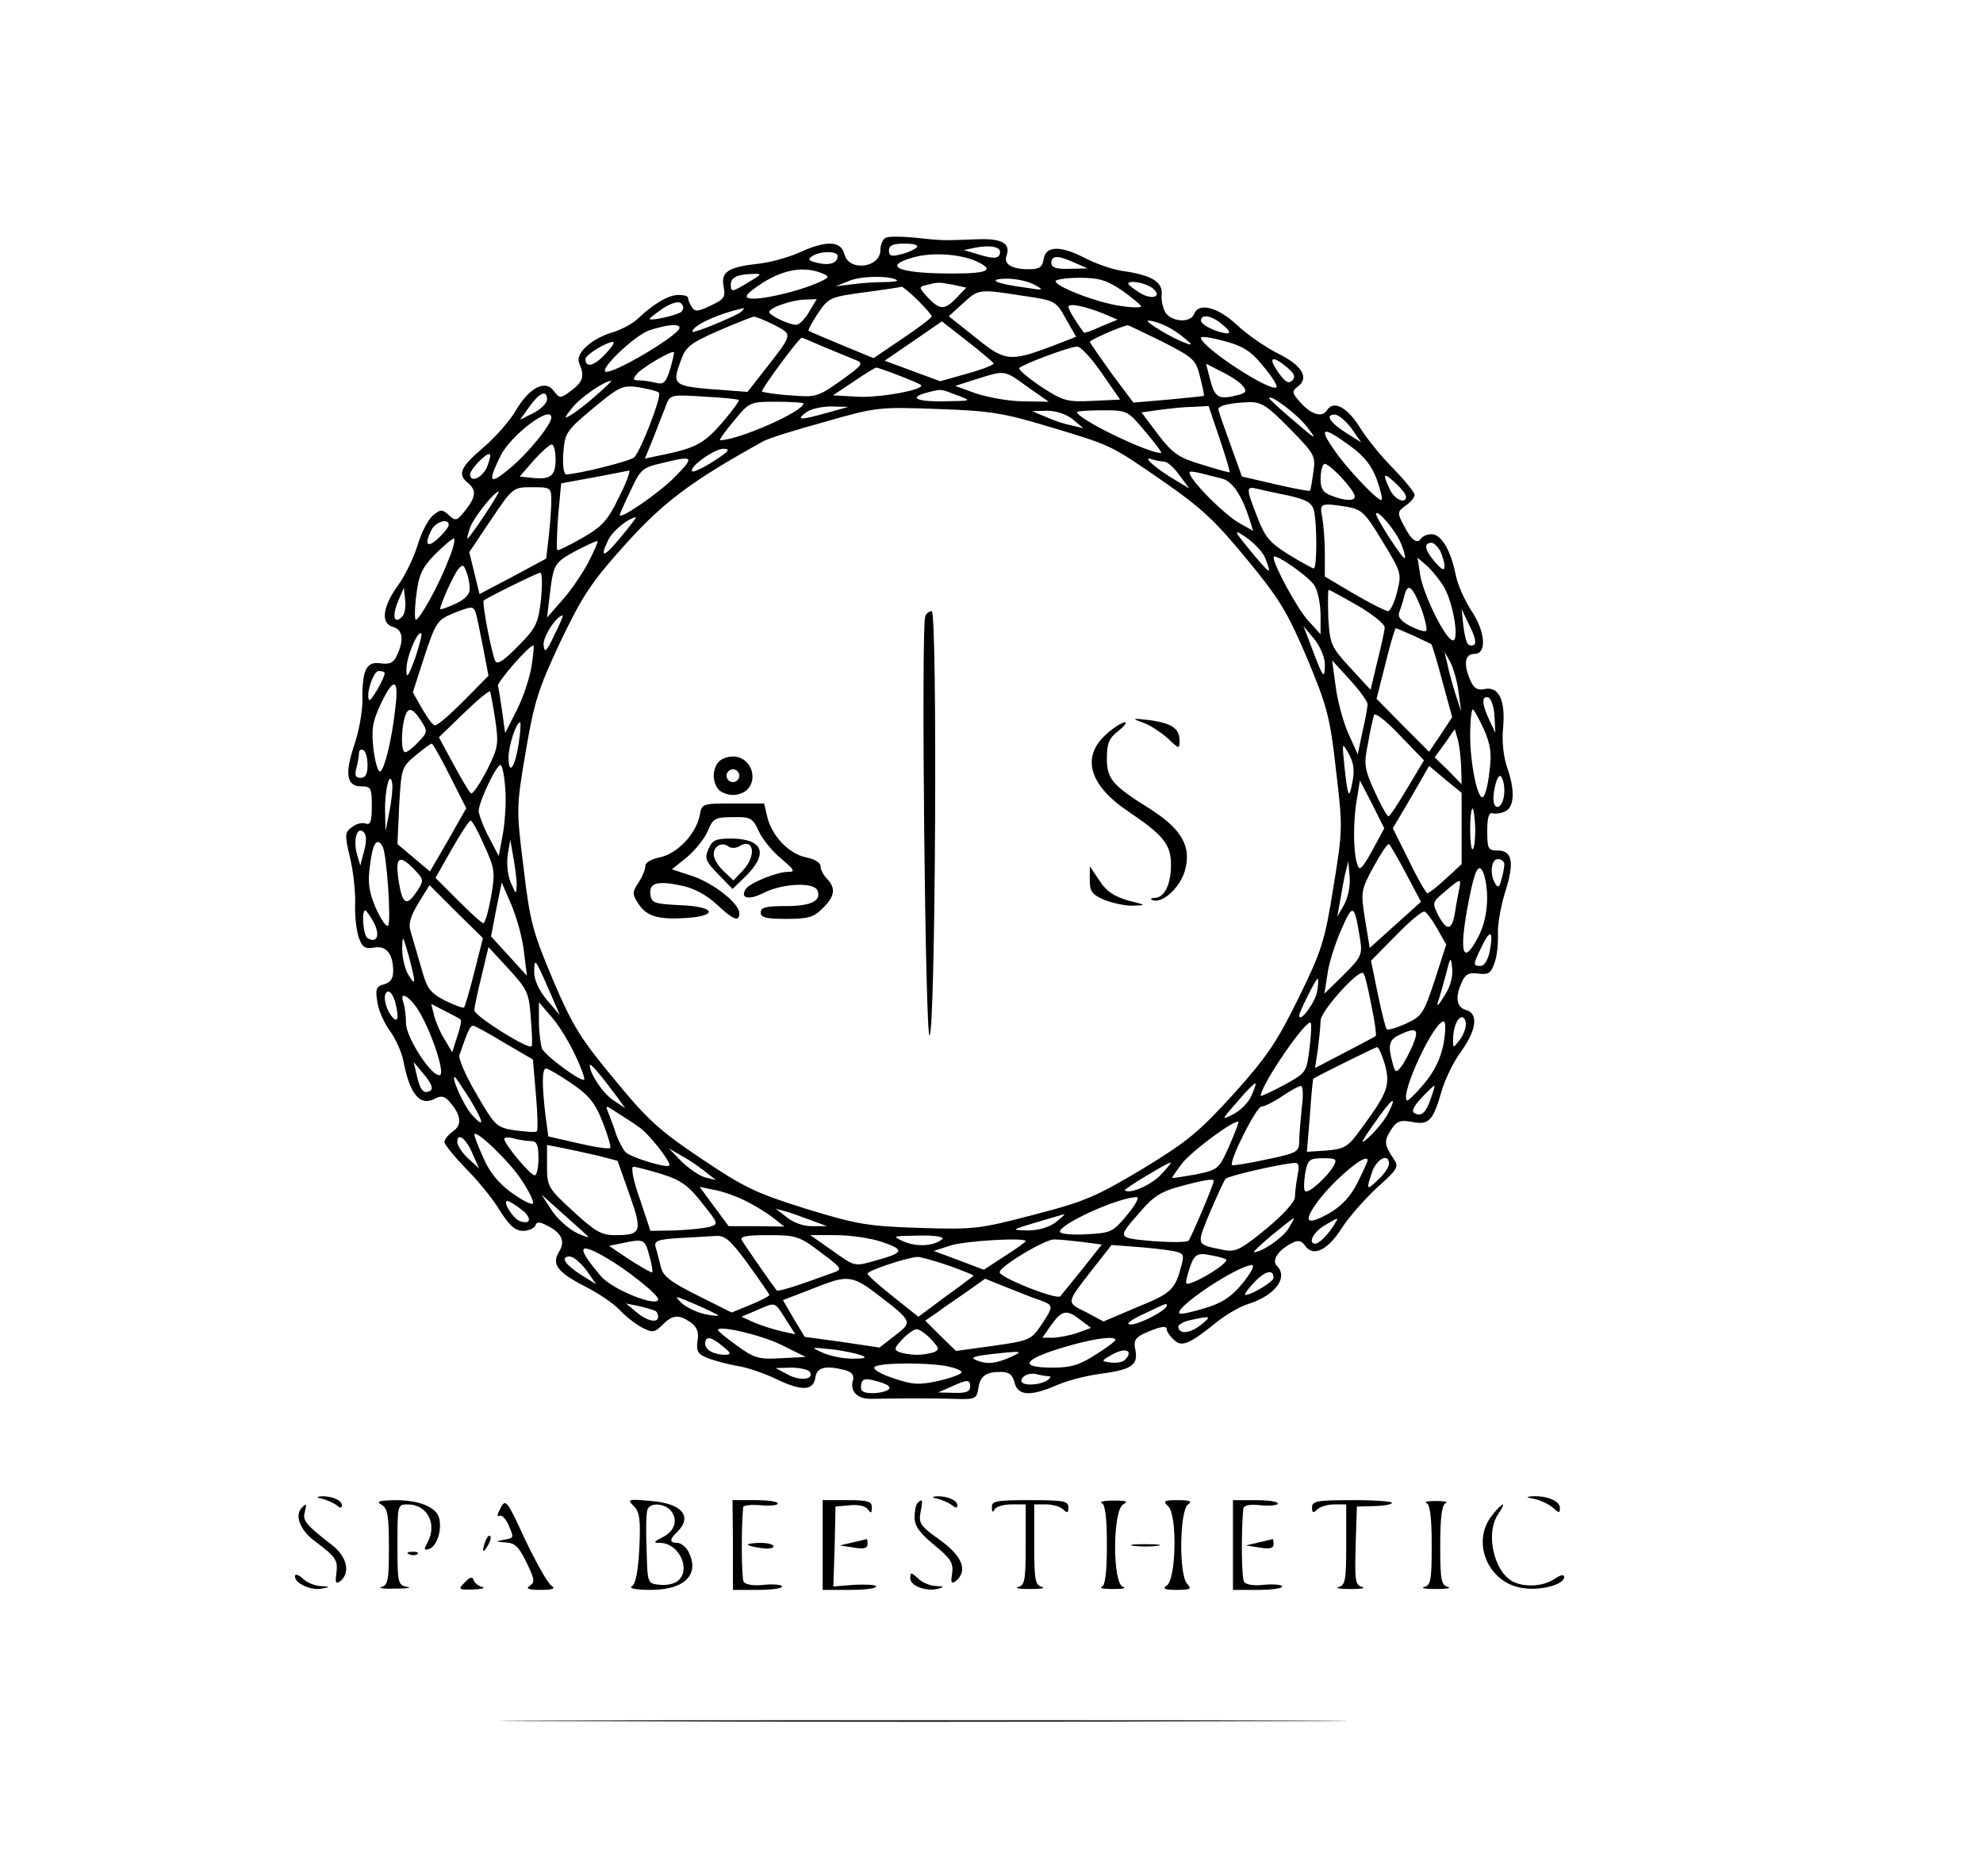 <?xml version="1.0" standalone="no"?>
<!DOCTYPE svg PUBLIC "-//W3C//DTD SVG 20010904//EN"
 "http://www.w3.org/TR/2001/REC-SVG-20010904/DTD/svg10.dtd">
<svg version="1.0" xmlns="http://www.w3.org/2000/svg"
 width="464pt" height="439pt" viewBox="0 0 464 439"
 preserveAspectRatio="xMidYMid meet">

<g transform="translate(0,439) scale(0.1,-0.1)"
fill="#000000" stroke="none">
<path d="M2073 3834 c-7 -3 -13 -16 -13 -29 0 -42 -74 -51 -84 -10 -8 32 -43
33 -106 4 -25 -11 -67 -23 -95 -26 -72 -8 -88 -19 -82 -53 5 -25 2 -30 -30
-45 -29 -14 -37 -15 -44 -4 -5 8 -9 17 -9 22 0 4 -10 7 -22 7 -24 0 -59 -21
-96 -56 -13 -12 -39 -26 -60 -32 -49 -15 -86 -49 -77 -71 13 -31 10 -43 -17
-64 -27 -20 -28 -20 -42 -2 -20 28 -58 8 -90 -47 -14 -24 -48 -62 -76 -86 -53
-45 -60 -62 -35 -82 20 -17 19 -32 -6 -64 -20 -25 -23 -26 -39 -11 -16 14 -19
14 -38 -2 -11 -10 -27 -41 -35 -69 -9 -29 -29 -71 -46 -94 -36 -50 -41 -89
-11 -97 22 -6 26 -30 9 -66 -8 -18 -17 -22 -39 -19 -33 5 -43 -16 -42 -88 0
-25 -8 -71 -19 -103 -23 -69 -18 -97 17 -97 22 0 24 -4 24 -46 0 -35 -3 -45
-14 -41 -8 3 -22 0 -32 -8 -17 -12 -18 -17 -5 -72 8 -32 13 -81 12 -109 -1
-28 3 -63 9 -79 8 -22 15 -26 36 -22 28 5 44 -15 44 -56 0 -17 -7 -26 -21 -30
-19 -5 -21 -11 -16 -42 3 -20 17 -51 30 -68 13 -18 27 -49 31 -70 15 -78 39
-107 75 -87 14 7 22 5 33 -8 27 -31 30 -54 8 -69 -11 -8 -20 -19 -20 -25 0 -6
23 -34 50 -62 28 -28 64 -72 80 -99 22 -35 36 -47 54 -47 13 0 26 6 29 13 3 9
9 9 30 -2 32 -17 40 -36 25 -60 -18 -29 -3 -48 59 -80 32 -16 69 -41 83 -56
14 -15 37 -33 52 -41 25 -13 30 -12 48 6 24 24 38 25 66 6 15 -11 20 -23 16
-44 -3 -24 1 -31 25 -40 15 -6 46 -14 68 -18 22 -3 63 -17 92 -31 60 -29 87
-27 91 5 4 23 24 28 70 16 15 -4 21 -12 18 -23 -8 -25 9 -44 40 -44 16 0 54 1
84 1 30 0 80 0 110 -1 52 -2 55 0 59 23 4 30 17 40 52 40 20 0 28 -6 33 -25 8
-31 36 -33 99 -6 25 11 69 22 98 26 76 10 92 20 86 55 -5 21 -1 29 16 38 37
17 57 22 57 12 0 -5 7 -16 16 -24 18 -19 36 -12 99 39 22 18 56 38 76 44 63
20 94 62 67 89 -13 13 2 36 34 53 15 8 23 7 32 -6 19 -27 53 -10 86 42 16 25
53 67 82 94 47 42 52 49 40 66 -23 34 -24 43 -8 68 14 22 22 25 50 20 39 -8
49 2 69 71 8 29 29 71 46 94 36 50 41 89 11 97 -22 6 -26 30 -9 66 8 18 17 22
38 19 24 -3 30 1 38 25 6 15 9 46 8 68 -1 22 7 66 17 98 22 69 17 97 -18 97
-22 0 -24 4 -24 46 0 32 4 44 13 41 6 -2 20 0 30 5 21 11 22 51 3 104 -8 24
-12 60 -9 90 6 64 -9 98 -42 92 -17 -4 -26 1 -34 19 -17 38 -14 63 9 63 30 0
26 53 -9 104 -15 24 -31 60 -35 82 -11 55 -33 94 -56 94 -10 0 -22 -5 -25 -10
-9 -14 -23 -4 -41 32 -15 28 -14 31 5 45 12 8 21 19 21 25 0 6 -23 34 -50 62
-28 28 -64 72 -80 99 -29 45 -60 61 -75 37 -11 -17 -35 -11 -60 16 -22 24 -23
28 -9 39 28 20 12 49 -44 77 -30 15 -74 45 -98 68 -45 42 -90 53 -100 25 -8
-20 -48 -19 -65 1 -7 9 -12 29 -11 43 4 31 -22 47 -91 57 -23 3 -63 17 -90 31
-56 29 -91 28 -95 -4 -3 -18 -10 -23 -35 -23 -39 0 -59 12 -52 31 11 30 -11
42 -72 39 -78 -3 -80 -3 -143 4 -30 3 -61 3 -67 0z m72 -23 c-6 -5 -22 -13
-37 -16 -22 -6 -28 -4 -28 9 0 12 10 16 37 16 23 0 33 -4 28 -9z m195 -10 c0
-16 -13 -18 -48 -7 l-37 11 30 6 c32 6 55 1 55 -10z m-380 -10 c0 -17 -20 -23
-48 -16 -20 5 -23 8 -11 16 19 12 59 12 59 0z m324 -12 c45 -21 29 -29 -56
-29 -126 0 -166 17 -90 38 43 12 107 8 146 -9z m231 -4 l30 -13 -42 -1 c-32
-1 -43 3 -43 14 0 18 16 18 55 0z m-590 -25 c18 -7 16 -10 -17 -24 -48 -20
-132 -39 -155 -34 -13 3 -5 12 31 36 51 32 98 40 141 22z m-173 -20 c-39 -24
-42 -24 -42 -6 0 17 15 24 50 25 24 1 24 0 -8 -19z m347 4 c2 -2 -11 -4 -30
-4 -19 0 -52 -2 -74 -5 l-40 -5 35 14 c30 11 96 11 109 0z m321 -10 c24 -13
23 -14 -20 -7 -70 9 -93 20 -45 21 22 0 51 -6 65 -14z m206 -14 c24 -17 44
-34 44 -37 0 -3 -21 -3 -47 1 -53 7 -153 45 -153 58 0 4 25 8 56 8 45 0 63 -5
100 -30z m-397 14 l32 -7 -22 -23 c-28 -30 -40 -30 -68 0 -21 23 -22 25 -4 29
28 7 29 7 62 1z m466 -7 c28 -21 1 -31 -30 -11 -14 9 -25 18 -25 20 0 9 38 3
55 -9z m-548 -29 c18 -18 33 -35 33 -38 0 -4 -31 -27 -68 -52 l-68 -46 -75 31
c-41 17 -76 32 -77 33 -2 1 8 20 22 41 25 37 29 38 108 49 46 6 85 12 88 13 2
0 19 -13 37 -31z m246 10 c76 -11 78 -12 101 -54 l24 -42 -54 -21 c-101 -38
-112 -37 -181 19 l-63 50 33 30 c37 34 37 34 140 18z m-798 -37 c-10 -9 -75
-23 -75 -17 0 2 15 13 32 25 21 13 36 17 42 11 6 -6 6 -13 1 -19z m298 -1 c-9
-16 -23 -30 -30 -30 -17 0 -63 22 -63 30 0 10 52 28 83 29 l28 1 -18 -30z
m692 -5 l30 -13 -39 -16 c-21 -10 -39 -16 -40 -14 -20 27 -36 54 -36 60 0 10
41 1 85 -17z m-850 6 c-11 -10 -115 -53 -115 -47 0 14 60 42 120 55 2 1 0 -3
-5 -8z m76 -31 c44 -23 45 -20 -18 -101 l-44 -56 -52 4 c-125 9 -126 10 -103
72 11 30 23 39 87 67 41 18 78 32 82 33 4 1 26 -8 48 -19z m1050 0 c13 -10 19
-19 12 -20 -21 0 -63 19 -63 30 0 16 26 12 51 -10z m-536 -90 c2 -3 -25 -14
-61 -24 l-64 -18 -65 24 -65 24 67 46 67 46 59 -46 c32 -25 60 -49 62 -52z
m397 90 c13 -5 34 -18 48 -30 20 -16 21 -19 5 -13 -32 11 -101 53 -88 53 6 0
22 -4 35 -10z m-1132 -7 c0 -16 -145 -103 -171 -103 -23 0 65 85 100 97 43 14
71 16 71 6z m1129 -32 c74 -38 79 -42 89 -83 6 -23 10 -43 9 -44 -1 -1 -39 -5
-83 -9 l-82 -7 -51 68 c-27 38 -50 71 -51 74 0 4 64 33 88 39 1 1 38 -17 81
-38z m237 -58 c20 -24 34 -46 31 -49 -13 -13 -177 94 -177 116 0 4 25 0 55 -8
44 -12 63 -24 91 -59z m-1030 46 c27 -11 60 -25 73 -30 23 -9 22 -11 -32 -50
-54 -38 -58 -39 -118 -34 -34 2 -64 7 -66 9 -4 3 87 126 93 126 1 0 23 -9 50
-21z m-511 -19 c-26 -27 -45 -31 -45 -10 0 10 48 39 64 40 6 0 -3 -13 -19 -30z
m1163 -43 l43 -62 -65 -3 c-60 -3 -69 0 -121 34 -30 20 -53 40 -50 43 9 9 118
50 135 50 8 1 34 -27 58 -62z m-1010 9 c-10 -31 -15 -36 -32 -32 -12 3 -29 6
-40 6 -16 0 -16 2 -5 16 12 14 81 55 86 50 1 -1 -3 -19 -9 -40z m1443 5 c18
-15 21 -23 13 -31 -9 -9 -17 -4 -33 19 -25 35 -15 41 20 12z m-103 -44 c10
-12 8 -16 -10 -21 -46 -12 -55 -7 -66 34 l-10 39 37 -19 c21 -10 43 -25 49
-33z m-806 25 c26 -10 50 -20 53 -23 10 -11 -101 -31 -153 -27 l-53 3 48 32
c26 18 50 32 53 33 3 0 26 -8 52 -18z m302 -27 l50 -35 -60 1 c-32 0 -81 9
-109 18 l-50 18 50 16 c67 21 64 22 119 -18z m-1009 -20 c-22 -20 -49 -40 -59
-46 -17 -10 -17 -8 3 17 19 24 74 62 91 63 3 1 -13 -15 -35 -34z m147 6 c7 -7
-42 -135 -58 -151 -9 -9 -130 -39 -159 -40 -6 0 -9 21 -7 50 4 48 7 52 70 105
62 51 68 54 106 49 23 -4 44 -9 48 -13z m698 -6 c35 -13 35 -13 -34 -14 -66
-1 -81 10 -31 22 28 7 26 7 65 -8z m-960 -10 c0 -8 -14 -22 -31 -31 l-32 -16
22 31 c24 33 41 40 41 16z m449 -1 c2 -1 -16 -26 -40 -54 -43 -49 -62 -59
-147 -76 l-33 -7 22 54 c11 30 25 63 29 75 8 20 14 21 87 16 43 -2 80 -6 82
-8z m1330 -64 c24 -31 21 -30 -31 15 -32 27 -58 51 -58 53 0 12 67 -38 89 -68z
m-1179 56 c0 -19 -153 -86 -195 -86 -3 0 11 20 32 45 37 45 38 45 100 45 35 0
63 -2 63 -4z m1137 -58 c59 -60 62 -65 56 -103 -3 -22 -6 -41 -8 -43 -1 -2
-38 5 -81 15 l-78 18 -27 75 c-15 41 -28 78 -28 82 -1 9 26 15 69 17 31 1 44
-7 97 -61z m-1082 36 c-64 -18 -73 -17 -49 1 10 8 37 14 59 14 l40 -1 -50 -14z
m515 -31 c153 -46 145 -42 270 -128 91 -63 124 -94 197 -183 76 -92 95 -123
141 -231 47 -113 54 -137 68 -262 16 -135 16 -140 -6 -275 -20 -125 -27 -148
-81 -258 -50 -102 -73 -137 -151 -224 -82 -90 -108 -112 -213 -176 -109 -65
-135 -77 -255 -108 -130 -34 -140 -35 -270 -31 -123 4 -147 9 -265 45 -115 36
-143 49 -244 117 -97 65 -126 91 -203 185 -79 95 -98 125 -144 233 -48 114
-54 137 -69 263 -17 137 -17 141 5 271 20 117 29 146 81 257 52 108 71 138
152 228 89 99 154 148 322 241 11 7 76 27 145 46 122 35 128 35 265 30 122 -4
155 -10 255 -40z m404 -30 c14 -42 25 -77 23 -78 -1 -1 -30 7 -65 18 -54 16
-68 26 -102 70 l-39 52 42 6 c23 3 58 7 79 7 l36 2 26 -77z m-344 46 l25 -21
-29 7 c-16 3 -43 12 -60 20 l-31 13 35 1 c21 0 45 -8 60 -20z m170 -29 c23
-27 40 -50 37 -50 -32 0 -197 80 -197 96 0 2 27 4 59 4 59 0 59 0 101 -50z
m-1390 33 c0 -17 -56 -85 -96 -118 -49 -41 -54 -35 -23 28 23 48 119 121 119
90z m1872 -25 l23 -33 -35 22 c-38 24 -50 43 -27 43 9 0 26 -15 39 -32z m-2
-42 c32 -23 50 -46 62 -79 9 -26 14 -47 10 -47 -11 0 -84 78 -110 117 -38 54
-27 57 38 9z m-1860 -31 c0 -39 -12 -48 -56 -43 l-28 3 33 38 c18 20 37 37 42
37 5 0 9 -16 9 -35z m370 -4 c-25 -16 -47 -26 -50 -24 -10 9 51 53 73 53 17 0
13 -6 -23 -29z m-531 -15 c-12 -25 -39 -36 -39 -16 0 12 40 53 46 47 3 -2 -1
-16 -7 -31z m441 -21 c-37 -38 -130 -102 -130 -90 0 2 11 27 25 56 23 50 28
55 72 65 77 19 79 16 33 -31z m1144 35 c7 0 23 -14 35 -31 l24 -32 -30 18
c-45 26 -82 58 -60 51 10 -3 24 -6 31 -6z m446 -82 c0 -11 -23 -10 -54 2 -20
7 -26 17 -26 38 0 16 3 32 8 36 7 8 72 -60 72 -76z m-1722 -2 c-26 -54 -39
-68 -86 -95 -30 -17 -56 -30 -58 -28 -2 2 -1 38 2 80 l7 76 76 14 c42 8 79 15
83 16 4 1 -6 -28 -24 -63z m1412 44 c24 -6 47 -41 65 -99 l7 -23 -32 18 c-33
19 -97 82 -113 109 -9 16 -8 16 73 -5z m430 -42 c0 -19 -28 -6 -38 17 -18 38
-15 41 13 15 14 -13 25 -27 25 -32z m-2000 -10 c0 -18 -3 -56 -6 -84 l-6 -51
-78 -42 -78 -41 -12 49 -12 49 51 76 c51 76 52 76 96 76 44 0 45 -1 45 -32z
m1727 12 c39 -9 52 -16 57 -33 8 -29 8 -137 0 -137 -3 0 -30 15 -58 32 -45 28
-56 41 -74 88 -27 69 -27 73 1 66 12 -3 45 -10 74 -16z m-1883 -45 c-20 -30
-38 -55 -40 -55 -2 0 1 12 7 28 9 23 56 82 66 82 2 0 -13 -25 -33 -55z m2019
19 c33 -6 42 -14 82 -81 44 -72 45 -75 34 -118 -6 -25 -16 -45 -21 -45 -5 0
-41 18 -79 40 l-69 41 0 53 c0 30 -3 68 -6 85 -7 34 -5 35 59 25z m124 -83 c8
-18 12 -35 10 -37 -4 -4 -67 93 -67 103 0 15 44 -36 57 -66z m-1823 14 c-40
-49 -52 -53 -32 -11 9 22 47 53 66 56 2 0 -13 -20 -34 -45z m-404 27 c0 -5
-11 -19 -25 -32 -26 -24 -33 -14 -15 21 11 19 40 27 40 11z m1911 -79 c14 -37
12 -37 -19 -1 -57 68 -60 74 -24 49 18 -13 38 -34 43 -48z m-1912 -4 c-21 -56
-67 -139 -76 -139 -3 0 -3 26 1 57 6 48 13 64 43 95 21 21 41 38 45 38 4 0 -1
-23 -13 -51z m327 -6 c-14 -26 -41 -66 -61 -88 l-35 -40 6 50 c9 75 10 78 61
106 27 14 49 24 51 23 2 -1 -8 -24 -22 -51z m1994 28 c5 -11 10 -27 10 -36 0
-12 -7 -8 -24 12 -23 27 -25 43 -6 43 5 0 14 -9 20 -19z m-293 -83 c7 -13 13
-43 13 -68 l0 -44 -31 34 c-25 29 -79 128 -79 146 0 13 86 -47 97 -68z m302
-2 c22 -38 37 -130 19 -124 -18 6 -68 108 -75 153 l-6 40 22 -19 c12 -11 30
-33 40 -50z m-2280 -2 c1 -14 -10 -26 -34 -37 -19 -9 -35 -14 -35 -12 0 11 31
79 42 93 10 12 13 11 19 -5 4 -10 8 -27 8 -39z m167 -26 c-7 -57 -11 -67 -54
-110 -31 -32 -48 -44 -53 -35 -8 15 -32 138 -27 142 8 7 124 64 132 65 5 0 5
-28 2 -62z m2060 -23 c9 -25 14 -48 11 -51 -3 -3 -19 2 -37 11 -21 11 -30 21
-26 32 3 8 9 26 12 39 8 32 19 23 40 -31z m-2385 -18 c-19 -19 -24 1 -10 35
l14 33 3 -29 c2 -16 -1 -33 -7 -39z m2236 26 c34 -20 63 -43 63 -51 0 -7 -8
-43 -17 -79 l-16 -67 -48 52 c-45 49 -47 55 -51 117 -1 36 -1 65 1 65 2 0 33
-17 68 -37z m-2063 -20 c3 -10 10 -46 17 -81 l12 -63 -59 -60 c-32 -32 -62
-58 -67 -56 -5 1 -18 19 -30 40 l-21 37 27 84 c26 78 30 85 65 100 48 19 50
19 56 -1z m2335 -72 c-15 -5 -19 3 -25 45 l-4 39 19 -40 c12 -23 16 -41 10
-44z m-2152 23 c-18 -39 -23 -43 -25 -24 -3 18 30 70 45 70 1 0 -7 -21 -20
-46z m1803 -68 c0 -37 -4 -33 -29 34 l-21 55 25 -30 c14 -17 25 -43 25 -59z
m207 67 c21 -10 40 -19 42 -20 2 -2 14 -41 26 -87 l23 -84 -27 -41 -27 -40
-62 62 -61 62 21 83 c11 45 22 82 24 82 2 0 20 -8 41 -17z m-2336 -54 c-16
-43 -20 -48 -20 -26 -1 27 26 93 35 85 2 -3 -5 -29 -15 -59z m273 -16 c-4 -27
-19 -73 -34 -103 l-28 -55 -7 50 c-4 28 -8 55 -10 60 -2 9 73 95 83 95 2 0 0
-21 -4 -47z m2169 -63 l6 -45 -13 40 c-7 22 -16 54 -19 70 l-7 30 14 -25 c7
-14 16 -45 19 -70z m-213 -27 c0 -7 -5 -36 -12 -65 l-11 -53 -23 51 c-12 28
-25 77 -29 110 l-8 59 41 -45 c23 -25 41 -50 42 -57z m-2300 72 c0 -12 -32
-67 -36 -63 -9 10 9 68 22 68 8 0 14 -2 14 -5z m25 -82 c-8 -73 -25 -142 -35
-148 -5 -3 -12 20 -16 51 -5 47 -3 64 16 105 31 66 44 63 35 -8z m234 -28 c8
-56 7 -64 -20 -118 -17 -32 -33 -56 -37 -53 -4 2 -22 33 -41 68 l-34 63 59 57
c32 31 60 54 61 50 1 -4 7 -34 12 -67z m2338 9 l2 -39 -14 30 c-18 38 -19 58
-2 53 6 -3 13 -22 14 -44z m-2512 -10 c16 -25 16 -27 -6 -50 -12 -13 -26 -24
-31 -24 -9 0 -10 45 -2 78 8 29 18 28 39 -4z m2308 -158 c-21 -36 -41 -66 -44
-66 -4 0 -18 27 -33 59 -24 54 -25 63 -15 112 5 30 12 59 14 66 2 7 29 -14 60
-47 l57 -59 -39 -65z m179 138 c16 -37 19 -57 13 -100 -3 -30 -10 -56 -15 -59
-12 -8 -30 77 -30 144 0 34 3 61 6 61 3 0 14 -21 26 -46z m-2258 -31 c-8 -57
-24 -81 -24 -35 0 28 18 82 27 82 2 0 1 -21 -3 -47z m2205 -58 l1 -40 -31 32
-32 31 24 33 23 33 7 -24 c4 -14 7 -43 8 -65z m-2366 -21 l38 -75 -42 -74 -43
-74 -38 32 -38 32 4 90 c5 87 6 91 38 117 18 15 35 28 38 28 3 0 22 -34 43
-76z m2112 -11 c-8 -45 -11 -41 -19 32 -6 59 -6 60 10 31 11 -19 14 -39 9 -63z
m-2305 36 c0 -20 -5 -29 -16 -29 -12 0 -15 6 -10 23 3 12 6 28 6 35 0 7 5 10
10 7 6 -3 10 -19 10 -36z m322 -51 c3 -29 0 -77 -5 -107 l-10 -54 -23 44 c-13
24 -23 52 -24 61 0 21 41 108 51 108 4 0 9 -24 11 -52z m2238 -97 l0 -83 -37
-34 c-20 -19 -40 -34 -43 -34 -3 0 -23 34 -43 76 l-38 76 43 73 42 73 38 -32
38 -31 0 -84z m100 89 c0 -28 -14 -48 -23 -33 -8 14 5 73 14 67 5 -3 9 -18 9
-34z m-2609 -50 l-9 -45 -1 47 c-1 51 12 100 17 63 1 -11 -2 -40 -7 -65z
m2300 -90 c-24 -43 -30 -49 -35 -33 -10 30 -10 103 -1 153 l7 44 29 -56 28
-56 -28 -52z m241 51 c0 -23 -2 -45 -6 -48 -3 -4 -6 18 -6 47 0 29 3 51 6 48
3 -3 5 -25 6 -47z m-2319 -39 c25 -55 26 -63 16 -120 -6 -34 -14 -62 -18 -62
-4 0 -30 24 -59 53 l-53 53 38 67 c21 37 41 67 44 67 4 0 18 -26 32 -58z
m-281 -13 l-9 -34 -8 27 c-9 34 1 66 16 51 7 -7 7 -22 1 -44z m43 11 c10 -16
21 -181 13 -186 -5 -3 -17 16 -29 42 -16 38 -19 59 -13 101 6 50 16 65 29 43z
m314 -90 c-1 -24 -1 -24 -14 5 -7 17 -10 45 -7 65 l6 35 7 -40 c4 -22 8 -51 8
-65z m2081 26 l35 -66 -60 -54 -60 -54 -11 67 c-10 64 -10 68 20 123 17 31 33
55 36 53 3 -2 21 -33 40 -69z m-2320 9 c22 -23 22 -25 6 -50 -22 -33 -32 -32
-40 6 -14 73 -5 85 34 44z m2550 13 c0 -7 -3 -24 -7 -36 -4 -18 -8 -20 -14
-10 -14 22 -10 58 6 58 8 0 15 -6 15 -12z m-375 -95 l-16 -28 6 33 c3 17 8 47
12 65 l8 32 3 -37 c2 -21 -4 -49 -13 -65z m329 65 c11 -44 6 -99 -14 -138 -41
-80 -48 -33 -18 108 12 56 22 65 32 30z m-59 -25 c-2 -10 -7 -35 -10 -55 -7
-46 -19 -48 -40 -9 -14 29 -14 30 16 55 36 31 38 31 34 9z m-2305 -197 c-11
-44 -22 -81 -24 -83 -2 -3 -22 5 -45 16 -36 19 -42 28 -56 79 -9 31 -20 68
-24 82 -6 18 -1 35 18 67 l26 42 62 -62 63 -62 -20 -79z m116 47 l7 -56 -42
46 -42 46 12 63 13 63 23 -53 c12 -29 26 -78 29 -109z m1957 26 c5 -33 1 -40
-39 -80 l-45 -44 7 45 c3 25 18 72 32 104 28 64 31 63 45 -25z m-2308 42 c15
-30 7 -49 -15 -36 -10 6 -15 65 -5 65 2 0 11 -13 20 -29z m2488 -14 l21 -37
-27 -84 c-26 -78 -30 -84 -67 -101 -22 -10 -42 -16 -45 -13 -3 2 -12 39 -21
82 l-16 78 58 59 c32 33 62 58 67 56 5 -1 18 -19 30 -40z m123 -52 c-4 -21
-13 -35 -21 -35 -19 0 -19 2 2 45 20 42 28 38 19 -10z m-2517 -70 c0 -5 -6 1
-14 15 -8 14 -14 41 -14 60 1 33 1 33 15 -15 7 -27 14 -54 13 -60z m273 -87
c3 -35 4 -65 2 -66 -7 -9 -134 71 -134 84 0 8 8 45 17 81 l16 67 47 -51 c44
-48 48 -56 52 -115z m2137 51 c-11 -19 -18 -26 -15 -15 4 10 12 39 19 65 11
44 12 44 15 15 2 -20 -5 -45 -19 -65z m-2095 16 l26 -60 -30 35 c-18 21 -30
47 -30 64 0 37 2 34 34 -39z m1925 -38 c8 -37 12 -69 10 -71 -2 -2 -35 -19
-73 -39 l-69 -36 7 46 c3 25 6 54 6 65 0 22 90 122 100 111 4 -4 12 -39 19
-76z m-127 34 c-3 -25 -42 -77 -42 -57 0 8 39 86 43 86 2 0 2 -13 -1 -29z
m-2158 -23 c11 -42 7 -55 -9 -34 -16 22 -20 56 -6 56 5 0 11 -10 15 -22z m55
-22 c29 -46 62 -144 51 -151 -16 -10 -80 86 -80 121 0 18 -3 39 -6 48 -11 29
14 16 35 -18z m99 -22 c2 -1 -1 -19 -8 -39 l-12 -37 -17 29 c-10 15 -21 41
-25 56 l-7 28 33 -17 c18 -9 35 -18 36 -20z m268 -83 c14 -29 23 -55 21 -57
-6 -7 -92 56 -99 73 -3 10 -7 38 -7 63 l0 45 30 -35 c17 -19 41 -59 55 -89z
m2084 72 c0 -10 -7 -27 -15 -37 -15 -19 -15 -19 -15 1 0 28 10 53 21 53 5 0 9
-8 9 -17z m-366 -57 c-7 -55 -7 -56 -60 -85 -30 -16 -54 -27 -54 -25 0 25 107
181 117 171 2 -2 1 -30 -3 -61z m314 13 c-7 -36 -21 -65 -46 -95 -20 -24 -38
-41 -40 -39 -16 16 63 185 86 185 5 0 5 -22 0 -51z m-2198 1 l67 -39 7 -82 c4
-45 5 -84 2 -86 -2 -3 -25 -1 -50 2 -44 7 -47 9 -91 85 -25 42 -43 84 -40 91
19 56 25 69 32 69 4 0 37 -18 73 -40z m2125 -7 c-9 -20 -21 -43 -28 -51 -10
-12 -13 -11 -18 9 -12 42 -9 56 14 67 42 20 49 15 32 -25z m-64 -45 c12 -48 6
-65 -56 -149 -31 -43 -38 -47 -81 -51 l-46 -3 7 85 c3 46 7 85 8 86 8 6 144
73 149 74 4 0 12 -19 19 -42z m-2234 -60 c-16 -9 -24 1 -32 37 l-7 30 25 -30
c17 -21 21 -32 14 -37z m435 -12 l21 -29 -27 18 c-25 16 -56 63 -56 82 0 8 21
-16 62 -71z m-106 30 c41 -28 56 -45 74 -91 12 -30 20 -58 18 -61 -3 -3 -37 2
-75 11 l-70 16 -7 52 c-8 70 -8 107 2 107 4 0 30 -15 58 -34z m-237 -37 c34
-56 36 -72 4 -36 -17 19 -48 87 -39 87 2 0 17 -23 35 -51z m1829 7 c-6 -15
-25 -34 -42 -43 -29 -15 -29 -14 10 30 21 25 40 44 42 42 1 -1 -3 -15 -10 -29z
m118 -28 c-3 -29 -6 -65 -6 -79 0 -24 -5 -27 -77 -42 -42 -9 -78 -15 -80 -13
-8 8 56 136 69 137 7 0 29 11 48 24 19 13 39 24 44 24 5 1 6 -23 2 -51z m302
22 c-11 -34 -23 -44 -39 -34 -7 4 0 17 17 35 15 16 29 29 30 29 2 0 -2 -14 -8
-30z m-101 -37 c-8 -15 -28 -39 -43 -53 -23 -21 -22 -16 12 32 41 59 56 70 31
21z m-1752 -30 c23 -15 77 -84 71 -90 -6 -7 -90 19 -102 31 -6 6 -16 25 -22
41 -5 17 -14 39 -18 50 -8 20 -8 20 21 1 17 -11 39 -25 50 -33z m1381 -45
c-24 -54 -26 -55 -78 -66 -29 -5 -54 -9 -55 -8 -1 1 10 17 24 35 23 29 123
103 131 96 1 -1 -9 -27 -22 -57z m-1655 -80 c18 -27 29 -51 26 -54 -3 -4 -26
8 -51 26 -30 22 -51 48 -65 81 -12 26 -21 50 -21 54 0 16 84 -64 111 -107z
m-115 62 l15 -34 -26 24 c-14 13 -25 30 -25 38 0 24 21 8 36 -28z m137 30 c13
0 17 -9 17 -40 0 -22 -4 -40 -9 -40 -10 0 -71 73 -71 85 0 4 10 5 23 1 12 -3
30 -6 40 -6z m156 -34 l46 -12 28 -79 c31 -88 28 -95 -35 -95 -31 0 -46 9 -97
56 -59 54 -61 58 -61 106 l0 49 36 -7 c20 -4 57 -12 83 -18z m252 -38 l24 -19
-25 6 c-14 4 -38 21 -55 37 l-30 31 31 -18 c17 -9 41 -26 55 -37z m1470 15
c-14 -26 -60 -67 -67 -60 -4 3 -3 22 0 42 6 32 10 35 42 35 30 0 33 -2 25 -17z
m79 12 c0 -3 -11 -27 -24 -53 -16 -32 -37 -54 -66 -71 -49 -27 -60 -22 -35 16
33 51 125 131 125 108z m50 -8 c0 -8 -11 -24 -25 -37 -28 -27 -29 -25 -14 19
11 30 39 44 39 18z m-534 -26 c-24 -25 -74 -46 -84 -36 -3 3 99 64 107 65 3 0
-8 -13 -23 -29z m320 -2 c-3 -17 -6 -40 -6 -50 0 -11 -28 -42 -67 -74 -58 -48
-72 -55 -98 -50 -68 14 -66 9 -34 88 17 39 33 75 37 79 7 7 124 34 161 37 10
1 12 -7 7 -30z m-1488 4 c45 -14 63 -27 95 -68 39 -49 39 -49 16 -56 -13 -3
-49 -7 -81 -8 l-56 -1 -25 75 c-16 45 -21 75 -15 75 6 0 36 -8 66 -17z m1292
-16 c0 -9 -53 -133 -59 -140 -4 -4 -42 -4 -84 -1 -85 8 -84 6 -26 72 27 32 48
45 90 56 55 15 79 19 79 13z m-1095 -47 c22 -11 51 -29 65 -40 l25 -20 -65 1
-65 0 -34 46 -34 46 34 -7 c18 -3 52 -15 74 -26z m-370 -82 c6 -5 -6 -2 -25 7
-19 9 -46 33 -59 53 l-24 37 49 -44 c27 -24 54 -48 59 -53z m1263 50 c-34 -41
-38 -43 -97 -46 -33 -2 -61 1 -61 6 0 18 133 79 179 81 8 1 -1 -17 -21 -41z
m-1418 12 c25 -19 23 -37 -4 -27 -16 6 -41 47 -29 47 4 0 19 -9 33 -20z m680
-26 l35 -13 -33 0 c-20 -1 -45 8 -60 20 l-27 21 25 -7 c14 -4 41 -14 60 -21z
m570 -4 c-16 -12 -40 -19 -65 -19 -40 1 -40 1 20 19 33 10 62 18 65 19 3 0 -6
-8 -20 -19z m544 -16 c-15 -22 -62 -54 -80 -54 -3 0 16 18 42 40 27 22 50 40
52 40 1 0 -5 -11 -14 -26z m110 14 c-13 -23 -37 -48 -46 -48 -18 0 -6 26 20
42 34 20 35 21 26 6z m-1374 -95 c27 -38 50 -70 50 -73 0 -3 -20 -13 -44 -23
l-44 -18 -80 40 c-64 32 -81 45 -86 68 -4 15 -9 36 -12 45 -4 14 4 18 53 21
32 2 70 4 86 5 23 2 35 -8 77 -65z m170 27 c51 -38 52 -40 29 -48 -90 -33
-129 -45 -132 -41 -13 17 -75 106 -81 117 -5 9 9 12 62 12 64 0 72 -2 122 -40z
m144 24 c53 -18 51 -25 -10 -42 -56 -16 -52 -17 -108 23 l-50 35 60 0 c33 0
82 -7 108 -16z m141 7 c-19 -17 -60 -19 -90 -6 -29 13 -28 13 35 14 37 1 60
-3 55 -8z m-686 -38 c6 -20 9 -38 7 -40 -1 -2 -25 12 -52 29 l-49 33 30 6 c51
11 54 10 64 -28z m881 33 c0 -2 -22 -18 -49 -35 l-49 -32 -58 22 -59 22 40 13
c37 11 175 19 175 10z m133 -2 l45 -6 -45 -57 c-25 -31 -48 -59 -52 -64 -9 -9
-142 44 -142 56 0 14 104 76 127 77 12 0 42 -3 67 -6z m205 -20 c30 -5 33 -8
28 -29 -16 -63 -23 -70 -104 -103 l-80 -34 -41 22 c-47 23 -47 20 16 101 l44
56 52 -4 c29 -2 67 -6 85 -9z m-1321 -16 c49 -28 123 -87 123 -98 0 -20 -106
22 -133 53 -59 69 -56 83 10 45z m1452 -5 c6 -5 -37 -35 -70 -50 -27 -11 -27
-11 -19 18 13 44 19 49 53 42 18 -3 34 -8 36 -10z m-1497 -25 l23 -33 -35 22
c-38 24 -50 43 -27 43 9 0 26 -15 39 -32z m847 11 c34 -12 61 -23 59 -24 -2
-2 -31 -24 -66 -49 l-63 -47 -59 47 c-33 26 -60 50 -60 54 0 7 90 37 116 39 5
1 38 -8 73 -20z m689 -41 c-27 -33 -49 -47 -89 -59 -30 -9 -56 -15 -59 -12
-13 13 134 111 169 113 8 0 -1 -17 -21 -42z m72 12 c0 -9 -52 -40 -66 -40 -4
0 5 13 21 30 26 27 45 31 45 10z m-924 -41 c79 -61 80 -62 38 -94 l-36 -28
-87 13 -88 12 -26 43 -25 43 26 10 c15 6 45 17 67 26 59 22 73 20 131 -25z
m377 -11 c33 -12 33 -14 3 -59 -23 -34 -28 -36 -112 -48 l-87 -12 -36 35 -36
36 25 17 c13 10 45 32 70 49 l45 32 50 -20 c28 -11 62 -25 78 -30z m-753 -35
c3 -3 -11 -2 -30 2 -19 4 -44 16 -55 26 -19 19 -17 18 30 -2 28 -12 52 -24 55
-26z m-147 10 c4 -2 7 -8 7 -14 0 -16 -27 -10 -51 11 l-24 20 30 -6 c17 -4 33
-9 38 -11z m305 -19 l23 -36 -32 7 c-18 4 -46 13 -63 20 l-31 14 35 15 c46 20
42 21 68 -20z m892 31 c0 -11 -66 -45 -85 -44 -12 0 -1 10 30 24 58 28 55 26
55 20z m-201 -34 l24 -18 -33 -12 c-18 -6 -44 -11 -57 -11 l-24 0 21 30 c25
35 36 37 69 11z m281 -11 c-26 -20 -50 -23 -53 -5 -1 5 12 13 28 16 49 11 51
10 25 -11z m-981 -47 l56 -28 -58 -3 c-51 -3 -62 0 -102 29 -25 18 -45 34 -45
37 0 12 100 -11 149 -35z m350 13 c19 -21 20 -24 6 -30 -9 -3 -27 -6 -40 -6
-13 0 -31 3 -40 6 -14 6 -13 9 6 30 12 13 28 24 34 24 6 0 22 -11 34 -24z
m-488 -16 c19 -15 21 -19 7 -20 -27 0 -48 11 -48 26 0 19 14 17 41 -6z m919
15 c0 -3 -21 -19 -47 -35 -37 -24 -58 -30 -100 -30 -88 0 -66 23 52 55 52 14
95 19 95 10z m-595 -36 c15 -6 10 -8 -20 -8 -22 0 -53 6 -70 14 -29 13 -29 13
20 8 28 -3 59 -10 70 -14z m617 -11 c-5 -5 -20 -8 -33 -6 -24 3 -23 4 6 20 30
16 48 7 27 -14z m-267 7 c-35 -16 -56 -18 -82 -7 -13 5 -4 9 32 13 77 9 82 8
50 -6z m-152 -21 c20 -4 37 -10 37 -15 0 -4 -24 -13 -54 -20 -45 -10 -61 -9
-105 6 -28 9 -49 21 -45 26 6 10 110 12 167 3z m-318 -14 c11 -18 -23 -22 -52
-6 l-28 15 37 1 c20 0 40 -5 43 -10z m558 -10 c7 0 6 -4 -3 -10 -19 -12 -60
-13 -60 -1 0 12 21 21 38 15 8 -2 19 -4 25 -4z m-375 -32 c-15 -9 -52 -11 -61
-2 -3 3 -3 12 -1 19 4 10 13 10 40 2 24 -7 30 -13 22 -19z m192 7 c0 -11 -10
-15 -37 -14 l-38 1 30 13 c39 18 45 18 45 0z"/>
<path d="M2165 2948 c-10 -26 0 -983 10 -981 14 4 19 993 5 993 -6 0 -13 -6
-15 -12z"/>
<path d="M2675 2699 c17 -6 42 -23 58 -37 26 -25 27 -25 27 -5 0 29 -19 41
-70 48 -42 5 -43 4 -15 -6z"/>
<path d="M2592 2675 c-64 -54 -45 -122 50 -185 80 -54 98 -76 98 -123 0 -46
-15 -77 -38 -78 -9 0 -12 -3 -5 -5 22 -9 63 28 75 67 17 57 -6 98 -79 145 -91
57 -103 71 -103 120 0 34 5 47 26 63 15 12 22 21 16 21 -6 0 -24 -11 -40 -25z"/>
<path d="M1682 2608 c-7 -7 -12 -21 -12 -33 0 -12 5 -26 12 -33 7 -7 21 -12
33 -12 12 0 26 5 33 12 28 28 7 78 -33 78 -12 0 -26 -5 -33 -12z m48 -33 c0
-8 -7 -15 -15 -15 -8 0 -15 7 -15 15 0 8 7 15 15 15 8 0 15 -7 15 -15z"/>
<path d="M1637 2481 c-9 -43 -53 -89 -93 -97 -20 -4 -34 -12 -34 -20 0 -8 -7
-26 -16 -39 -15 -23 -15 -27 0 -50 19 -29 46 -37 111 -33 77 5 69 27 -12 30
-61 3 -68 5 -71 24 -4 28 15 34 72 22 30 -6 59 -22 83 -44 38 -36 53 -42 53
-21 0 23 -58 69 -109 87 l-49 16 35 28 c19 16 41 43 49 61 12 30 17 33 58 33
42 1 47 -1 62 -34 9 -19 33 -48 53 -64 30 -26 33 -30 14 -30 -25 0 -89 -26
-98 -40 -14 -22 7 -27 42 -9 44 22 118 26 126 5 9 -24 -15 -36 -75 -36 -45 0
-58 -3 -58 -15 0 -12 13 -15 60 -15 51 0 65 4 85 25 29 28 31 47 10 69 -8 8
-15 21 -15 29 0 9 -14 17 -34 21 -40 8 -81 51 -91 96 l-7 30 -73 0 c-72 0 -73
0 -78 -29z"/>
<path d="M1658 2404 c-10 -22 -7 -29 22 -59 l34 -35 28 27 c56 54 46 89 -28
91 -39 0 -47 -3 -56 -24z m72 6 c34 21 41 -22 8 -57 l-22 -23 -23 22 c-13 12
-23 29 -23 39 0 20 20 30 35 18 6 -4 17 -4 25 1z"/>
<path d="M2550 2331 c0 -27 5 -34 35 -47 19 -7 49 -14 67 -13 31 1 31 1 -12
12 -32 9 -51 21 -67 46 l-23 34 0 -32z"/>
<path d="M755 883 c11 -3 26 -10 33 -15 8 -7 12 -7 12 0 0 12 -25 22 -48 21
-13 -1 -12 -3 3 -6z"/>
<path d="M2195 883 c11 -3 26 -10 33 -15 8 -7 12 -7 12 0 0 12 -25 22 -48 21
-13 -1 -12 -3 3 -6z"/>
<path d="M3590 883 c14 -3 33 -12 43 -20 15 -14 17 -14 17 -1 0 16 -31 29 -65
27 -15 -1 -14 -3 5 -6z"/>
<path d="M893 869 c14 -8 17 -25 17 -99 0 -76 -2 -89 -17 -93 -10 -3 5 -5 32
-4 28 0 40 2 28 4 -22 4 -23 9 -23 99 0 93 0 94 24 94 46 0 70 -46 46 -90 -9
-16 -8 -18 5 -14 17 7 29 42 23 70 -5 27 -46 44 -103 44 -39 -1 -46 -3 -32
-11z"/>
<path d="M1171 861 c-7 -13 -9 -21 -3 -18 5 4 14 -5 21 -19 14 -33 15 -32 -11
-37 -20 -4 -19 -4 5 -6 22 -1 31 -10 49 -47 19 -39 20 -46 8 -54 -11 -7 -4
-10 25 -10 29 0 36 3 25 10 -8 5 -35 53 -61 107 -43 94 -46 97 -58 74z"/>
<path d="M1483 866 c14 -14 16 -32 13 -98 -3 -53 -8 -83 -17 -89 -9 -5 7 -9
44 -9 80 0 116 37 87 91 -6 10 -17 19 -25 19 -19 0 -19 8 0 26 36 36 11 66
-61 72 -55 5 -57 4 -41 -12z m87 -11 c17 -21 9 -48 -20 -62 -21 -11 -22 -13
-6 -13 45 0 74 -63 42 -89 -8 -7 -27 -11 -43 -9 -28 3 -28 3 -30 83 -2 44 -1
86 2 93 6 17 40 15 55 -3z"/>
<path d="M1715 775 l0 -105 57 0 c32 0 58 3 58 8 0 4 -19 6 -41 4 -25 -3 -44
0 -49 7 -5 10 -6 124 -1 175 1 4 19 6 41 4 22 -2 40 0 40 4 0 5 -24 8 -53 8
l-53 0 1 -105z"/>
<path d="M1925 775 l0 -105 63 0 c34 0 62 3 62 8 0 4 -22 5 -50 4 l-50 -4 3
94 2 93 34 3 c20 2 37 -2 42 -10 7 -10 9 -9 9 5 0 14 -9 17 -57 17 l-58 0 0
-105z"/>
<path d="M2147 873 c-4 -3 -7 -19 -7 -33 0 -21 12 -37 46 -65 39 -32 45 -42
42 -66 -4 -23 -2 -26 9 -18 28 24 15 58 -38 96 -45 32 -50 39 -45 65 6 29 4
33 -7 21z"/>
<path d="M2321 863 c0 -11 3 -13 6 -5 2 6 20 12 39 12 l34 0 0 -94 c0 -82 -2
-95 -17 -99 -10 -3 2 -5 27 -5 25 0 37 2 28 5 -16 4 -18 17 -18 99 l0 94 28 0
c15 0 33 -5 40 -12 9 -9 12 -8 12 5 0 15 -12 17 -90 17 -79 0 -90 -2 -89 -17z"/>
<path d="M2578 873 c8 -3 12 -33 12 -98 0 -65 -4 -95 -12 -98 -7 -3 5 -5 27
-5 22 0 32 2 23 5 -25 6 -25 178 0 193 13 7 8 9 -23 9 -22 0 -34 -3 -27 -6z"/>
<path d="M2734 865 c21 -21 18 -171 -4 -185 -11 -7 -5 -10 23 -10 33 0 36 2
25 14 -20 20 -18 173 2 186 11 7 4 10 -23 10 -34 0 -37 -2 -23 -15z"/>
<path d="M2885 775 l0 -105 58 0 c31 0 57 3 57 8 0 4 -19 6 -41 4 -24 -3 -44
0 -48 7 -6 9 -7 114 -2 170 1 9 13 12 41 9 22 -2 40 0 40 4 0 5 -24 8 -53 8
l-52 0 0 -105z"/>
<path d="M3070 863 c0 -13 3 -14 12 -5 7 7 25 12 40 12 l28 0 0 -94 c0 -82 -2
-95 -17 -99 -10 -3 2 -5 27 -5 25 0 37 2 27 5 -16 4 -17 15 -15 96 l3 92 37 1
c21 0 41 3 45 7 3 4 -37 7 -90 7 -85 0 -97 -2 -97 -17z"/>
<path d="M3338 873 c8 -3 12 -33 12 -98 0 -81 -2 -94 -17 -98 -10 -3 2 -5 27
-5 25 0 37 2 28 5 -16 4 -18 17 -18 98 0 65 4 95 13 98 6 3 -4 5 -23 5 -19 0
-29 -2 -22 -5z"/>
<path d="M707 863 c-19 -18 -5 -54 31 -80 49 -37 53 -43 49 -75 -3 -22 -1 -25
10 -17 23 20 15 56 -19 83 -62 48 -70 58 -65 77 5 20 4 23 -6 12z"/>
<path d="M3491 844 c-50 -63 -8 -160 74 -170 43 -6 95 9 95 26 0 7 -9 5 -22
-4 -26 -18 -71 -21 -99 -6 -44 24 -64 114 -33 158 21 31 10 28 -15 -4z"/>
<path d="M1136 785 c-9 -26 -7 -32 5 -12 6 10 9 21 6 23 -2 3 -7 -2 -11 -11z"/>
<path d="M1995 781 l-30 -7 33 -5 c22 -4 32 -2 32 8 0 7 -1 12 -2 12 -2 -1
-16 -4 -33 -8z"/>
<path d="M2945 781 l-30 -7 33 -5 c22 -4 32 -2 32 8 0 7 -1 12 -2 12 -2 -1
-16 -4 -33 -8z"/>
<path d="M1750 776 c0 -2 14 -6 30 -8 17 -3 30 -1 30 4 0 4 -13 8 -30 8 -16 0
-30 -2 -30 -4z"/>
<path d="M2653 773 c15 -2 39 -2 55 0 15 2 2 4 -28 4 -30 0 -43 -2 -27 -4z"/>
<path d="M958 753 c7 -3 16 -2 19 1 4 3 -2 6 -13 5 -11 0 -14 -3 -6 -6z"/>
<path d="M690 702 c0 -17 38 -34 63 -29 21 4 21 4 -2 6 -14 0 -33 8 -43 18
-10 9 -18 11 -18 5z"/>
<path d="M1088 688 c-17 -17 -16 -18 20 -17 20 1 29 3 20 6 -9 2 -18 10 -20
16 -2 9 -9 7 -20 -5z"/>
<path d="M2130 697 c0 -18 38 -32 67 -24 13 4 12 5 -6 6 -14 0 -33 8 -43 18
-17 15 -18 15 -18 0z"/>
<path d="M1358 363 c441 -2 1163 -2 1605 0 441 1 80 2 -803 2 -883 0 -1244 -1
-802 -2z"/>
</g>
</svg>
